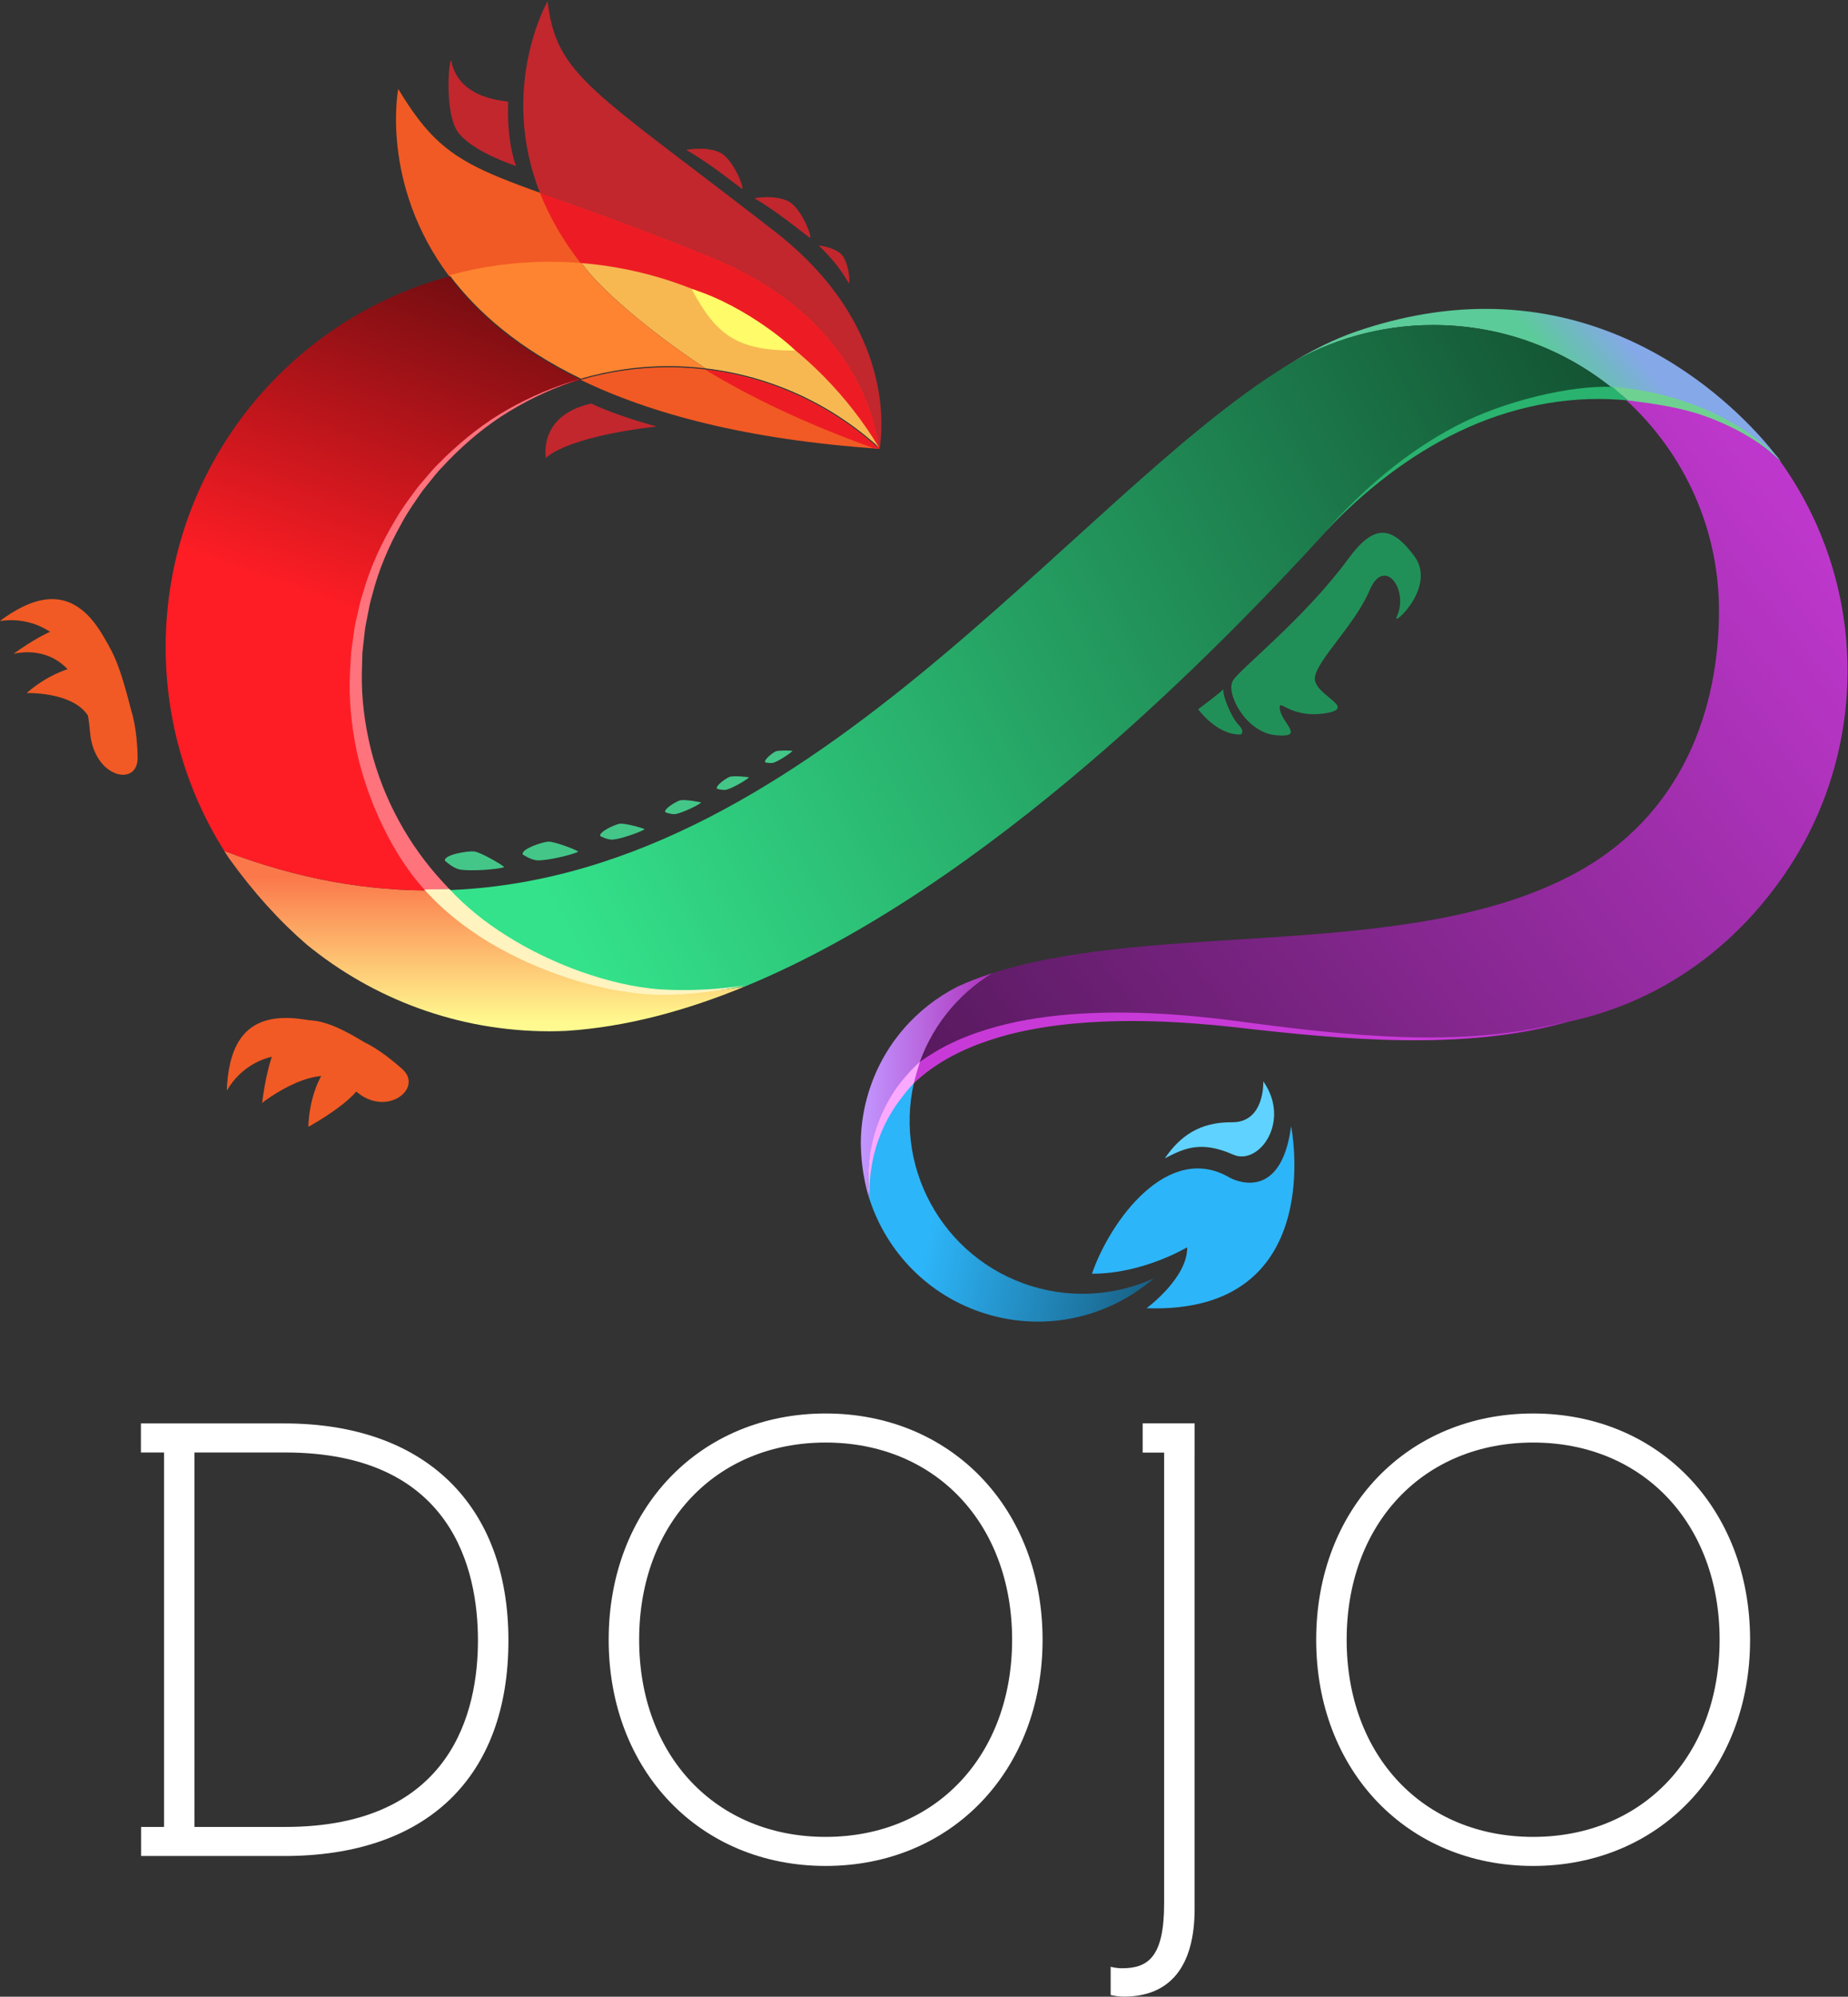 <?xml version="1.0" encoding="UTF-8" standalone="no"?>
<svg
   xmlns:dc="http://purl.org/dc/elements/1.1/"
   xmlns:cc="http://creativecommons.org/ns#"
   xmlns:rdf="http://www.w3.org/1999/02/22-rdf-syntax-ns#"
   xmlns:svg="http://www.w3.org/2000/svg"
   xmlns="http://www.w3.org/2000/svg"
   id="svg17588"
   version="1.1"
   viewBox="0 0 122.466 132.292"
   height="132.292mm"
   width="122.466mm">
  <rect x="0" y="0" width="122.466" height="132.292" fill="#333333" stroke="none"/>
  <defs
     id="defs17582">
    <clipPath
       id="clipPath316"
       clipPathUnits="userSpaceOnUse">
      <path
         id="path314"
         d="m 279.859,1316.917 c 0,-11.841 3.399,-22.883 9.259,-32.225 v 0 c 11.752,-4.518 22.916,-6.392 33.548,-6.249 v 0 c -7.958,8.784 -12.807,20.437 -12.807,33.223 v 0 c 0,22.522 15.045,41.517 35.628,47.516 v 0 c -9.833,4.767 -16.411,10.54 -20.781,16.367 v 0 c -25.837,-6.991 -44.847,-30.585 -44.847,-58.632" />
    </clipPath>
    <linearGradient
       id="linearGradient328"
       spreadMethod="pad"
       gradientTransform="matrix(-49.5,-136,-136,49.5,343.671,1419.573)"
       gradientUnits="userSpaceOnUse"
       y2="0"
       x2="1"
       y1="0"
       x1="0">
      <stop
         id="stop322"
         offset="0"
         style="stop-opacity:1;stop-color:#000000" />
      <stop
         id="stop324"
         offset="0.715"
         style="stop-opacity:1;stop-color:#ff1d25" />
      <stop
         id="stop326"
         offset="1"
         style="stop-opacity:1;stop-color:#ff1d25" />
    </linearGradient>
    <clipPath
       id="clipPath268"
       clipPathUnits="userSpaceOnUse">
      <path
         id="path266"
         d="M 0,1544 H 3116.844 V 0 H 0 Z" />
    </clipPath>
    <clipPath
       id="clipPath276"
       clipPathUnits="userSpaceOnUse">
      <path
         id="path274"
         d="m 426.358,1241.17 h 32.018 v -28.82 h -32.018 z" />
    </clipPath>
    <clipPath
       id="clipPath292"
       clipPathUnits="userSpaceOnUse">
      <path
         id="path290"
         d="m 437.884,1248.25 h 17.285 v -12.17 h -17.285 z" />
    </clipPath>
    <clipPath
       id="clipPath248"
       clipPathUnits="userSpaceOnUse">
      <path
         id="path246"
         d="m 398.555,1249.448 -0.029,-0.106 c -8.345,-7.303 -7.757,-16.846 -7.356,-19.702 v 0 c 2.726,-8.393 9.357,-15.371 18.437,-18.151 v 0 c 9.565,-2.929 19.491,-0.48 26.539,5.613 v 0 c -5.853,-2.655 -12.659,-3.275 -19.289,-1.245 v 0 c -14.254,4.364 -22.341,19.317 -18.298,33.591 v 0 c -0.001,0 -0.002,0 -0.004,0" />
    </clipPath>
    <linearGradient
       id="linearGradient258"
       spreadMethod="pad"
       gradientTransform="matrix(74.935,-18.142,-18.142,-74.935,402.237,1230.89)"
       gradientUnits="userSpaceOnUse"
       y2="0"
       x2="1"
       y1="0"
       x1="0">
      <stop
         id="stop254"
         offset="0"
         style="stop-opacity:1;stop-color:#2db5f9" />
      <stop
         id="stop256"
         offset="1"
         style="stop-opacity:1;stop-color:#000000" />
    </linearGradient>
    <clipPath
       id="clipPath182"
       clipPathUnits="userSpaceOnUse">
      <path
         id="path180"
         d="M 0,1544 H 3116.844 V 0 H 0 Z" />
    </clipPath>
    <clipPath
       id="clipPath190"
       clipPathUnits="userSpaceOnUse">
      <path
         id="path188"
         d="M 398.526,1356.85 H 545.858 V 1249.34 H 398.526 Z" />
    </clipPath>
    <clipPath
       id="clipPath194"
       clipPathUnits="userSpaceOnUse">
      <path
         id="path192"
         d="m 545.859,1313.167 c 0,12.353 -3.943,23.779 -10.621,33.115 -6.032,5.853 -15.006,9.94 -25.356,10.564 9.58,-8.284 15.65,-20.517 15.65,-34.176 0,-15.169 -5.507,-32.503 -23.34,-41.837 -25.965,-13.589 -65.811,-7.125 -91.667,-15.512 0.036,0.01 0.072,0.023 0.109,0.033 -5.52,-3.362 -9.879,-8.676 -11.92,-15.342 -0.069,-0.225 -0.126,-0.45 -0.188,-0.676 7.577,6.631 22.517,11.416 51.666,7.664 20.811,-2.679 37.348,-3.411 51.542,0.667 14.189,3.077 25.659,11.243 33.746,22.726 10e-4,10e-4 0.002,0 0.004,0 h -0.001 c 6.529,9.272 10.376,20.569 10.376,32.771" />
    </clipPath>
    <mask
       id="mask206"
       height="1"
       width="1"
       y="0"
       x="0"
       maskUnits="userSpaceOnUse">
      <g
         id="g216">
        <g
           id="g214"
           clip-path="url(#clipPath198)">
          <g
             id="g212">
            <g
               id="g210">
              <path
                 id="path208"
                 style="fill:url(#linearGradient204);stroke:none"
                 d="M -32768,32767 H 32767 V -32768 H -32768 Z" />
            </g>
          </g>
        </g>
      </g>
    </mask>
    <clipPath
       id="clipPath198"
       clipPathUnits="userSpaceOnUse">
      <path
         id="path196"
         d="M -32768,32767 H 32767 V -32768 H -32768 Z" />
    </clipPath>
    <linearGradient
       id="linearGradient204"
       spreadMethod="pad"
       gradientTransform="matrix(-10.667,-36,-36,10.667,499.776,1370.221)"
       gradientUnits="userSpaceOnUse"
       y2="0"
       x2="1"
       y1="0"
       x1="0">
      <stop
         id="stop200"
         offset="0"
         style="stop-opacity:1;stop-color:#ffffff" />
      <stop
         id="stop202"
         offset="1"
         style="stop-opacity:0;stop-color:#ffffff" />
    </linearGradient>
    <linearGradient
       id="linearGradient222"
       spreadMethod="pad"
       gradientTransform="matrix(-10.667,-36,-36,10.667,499.776,1370.221)"
       gradientUnits="userSpaceOnUse"
       y2="0"
       x2="1"
       y1="0"
       x1="0">
      <stop
         id="stop218"
         offset="0"
         style="stop-opacity:1;stop-color:#000000" />
      <stop
         id="stop220"
         offset="1"
         style="stop-opacity:1;stop-color:#000000" />
    </linearGradient>
    <clipPath
       id="clipPath162"
       clipPathUnits="userSpaceOnUse">
      <path
         id="path160"
         d="m 525.532,1322.671 c 0,-15.17 -5.508,-32.505 -23.34,-41.838 v 0 c -25.965,-13.589 -65.811,-7.125 -91.667,-15.512 v 0 c 0.036,0.01 0.072,0.022 0.109,0.032 v 0 c -5.521,-3.36 -9.878,-8.675 -11.92,-15.341 v 0 c -0.069,-0.225 -0.126,-0.45 -0.188,-0.675 v 0 c 7.577,6.63 22.517,11.414 51.666,7.663 v 0 c 20.811,-2.679 37.348,-3.412 51.542,0.666 v 0 c 14.189,3.078 25.659,11.244 33.746,22.726 v 0 c 10e-4,10e-4 0.002,0 0.004,0 v 0 l -0.001,10e-4 c 6.529,9.271 10.376,20.567 10.376,32.77 v 0 c 0,12.353 -3.944,23.778 -10.621,33.115 v 0 c -6.033,5.853 -15.006,9.94 -25.356,10.563 v 0 c 9.58,-8.283 15.65,-20.516 15.65,-34.174" />
    </clipPath>
    <linearGradient
       id="linearGradient172"
       spreadMethod="pad"
       gradientTransform="matrix(263.5,205.5,205.5,-263.5,304.851,1147.098)"
       gradientUnits="userSpaceOnUse"
       y2="0"
       x2="1"
       y1="0"
       x1="0">
      <stop
         id="stop168"
         offset="0"
         style="stop-opacity:1;stop-color:#000000" />
      <stop
         id="stop170"
         offset="1"
         style="stop-opacity:1;stop-color:#d23de2" />
    </linearGradient>
    <clipPath
       id="clipPath142"
       clipPathUnits="userSpaceOnUse">
      <path
         id="path140"
         d="m 410.523,1265.326 c -1.878,-0.609 -3.657,-1.29 -5.331,-2.052 v 0 c -6.574,-3.317 -11.845,-9.193 -14.171,-16.791 v 0 c -0.798,-2.607 -1.189,-5.241 -1.224,-7.836 v 0 c 0.031,-5.215 1.329,-8.882 1.375,-9.019 v 0 c -0.401,2.842 -1.002,12.402 7.354,19.714 v 0 c 0.062,0.225 0.119,0.451 0.188,0.675 v 0 c 2.042,6.666 6.399,11.981 11.92,15.342 v 0 c -0.038,-0.01 -0.074,-0.023 -0.111,-0.033" />
    </clipPath>
    <linearGradient
       id="linearGradient152"
       spreadMethod="pad"
       gradientTransform="matrix(20.837,0,0,-20.837,389.797,1247.493)"
       gradientUnits="userSpaceOnUse"
       y2="0"
       x2="1"
       y1="0"
       x1="0">
      <stop
         id="stop148"
         offset="0"
         style="stop-opacity:1;stop-color:#c297ff" />
      <stop
         id="stop150"
         offset="1"
         style="stop-opacity:1;stop-color:#ae31bb" />
    </linearGradient>
    <clipPath
       id="clipPath122"
       clipPathUnits="userSpaceOnUse">
      <path
         id="path120"
         d="m 457.313,1361.529 c -34.395,-21.079 -76.523,-82.302 -134.648,-83.086 v 0 h 10e-4 c 9.057,-9.997 22.141,-16.277 36.693,-16.277 v 0 c 3.084,0 9.017,0.547 12.154,1.105 v 0 c 38.25,15.763 75.01,53.46 91.679,71.729 v 0 c 15.465,16.949 32.392,22.708 46.69,21.845 v 0 c -7.92,6.849 -18.235,11.002 -29.527,11.002 v 0 c -8.418,0 -16.295,-2.308 -23.042,-6.318 m -0.077,-0.046 c 0.026,0.015 0.051,0.031 0.077,0.046 v 0 c 0.391,0.239 0.778,0.472 1.167,0.701 v 0 c -0.414,-0.243 -0.828,-0.49 -1.244,-0.747" />
    </clipPath>
    <linearGradient
       id="linearGradient132"
       spreadMethod="pad"
       gradientTransform="matrix(265,137.5,137.5,-265,341.12,1274.131)"
       gradientUnits="userSpaceOnUse"
       y2="0"
       x2="1"
       y1="0"
       x1="0">
      <stop
         id="stop128"
         offset="0"
         style="stop-opacity:1;stop-color:#34e28b" />
      <stop
         id="stop130"
         offset="1"
         style="stop-opacity:1;stop-color:#000000" />
    </linearGradient>
    <clipPath
       id="clipPath100"
       clipPathUnits="userSpaceOnUse">
      <path
         id="path98"
         d="m 468.192,1366.834 c -3.568,-1.223 -7.224,-3.063 -10.963,-5.361 v 0 c 6.764,4.038 14.676,6.374 23.126,6.374 v 0 c 11.292,0 21.607,-4.153 29.527,-11.002 v 0 c 10.394,-0.626 19.402,-4.744 25.435,-10.637 v 0 c 0,0 -16.654,24.192 -46.694,24.193 v 0 c -6.243,10e-4 -13.062,-1.044 -20.431,-3.567" />
    </clipPath>
    <linearGradient
       id="linearGradient112"
       spreadMethod="pad"
       gradientTransform="matrix(8.5,7,7,-8.5,502.071,1358.616)"
       gradientUnits="userSpaceOnUse"
       y2="0"
       x2="1"
       y1="0"
       x1="0">
      <stop
         id="stop106"
         offset="0"
         style="stop-opacity:1;stop-color:#5bcb99" />
      <stop
         id="stop108"
         offset="0"
         style="stop-opacity:1;stop-color:#5bcb99" />
      <stop
         id="stop110"
         offset="1"
         style="stop-opacity:1;stop-color:#85a8e8" />
    </linearGradient>
    <clipPath
       id="clipPath80"
       clipPathUnits="userSpaceOnUse">
      <path
         id="path78"
         d="M 0,1544 H 3116.844 V 0 H 0 Z" />
    </clipPath>
    <clipPath
       id="clipPath60"
       clipPathUnits="userSpaceOnUse">
      <path
         id="path58"
         d="m 289.817,1283.6 c 3.916,-5.469 8.05,-10.015 12.36,-13.728 v 0 c 10.471,-8.563 23.85,-13.705 38.432,-13.705 v 0 c 0.862,0 1.748,0.027 2.644,0.067 v 0 c 9.325,0.602 18.838,3.154 28.26,7.037 v 0 c -3.137,-0.558 -9.07,-1.105 -12.154,-1.105 v 0 c -14.552,0 -27.636,6.28 -36.693,16.277 v 0 c -10.632,-0.143 -21.796,1.731 -33.548,6.249 v 0 c 0.229,-0.367 0.461,-0.731 0.699,-1.092" />
    </clipPath>
    <linearGradient
       id="linearGradient70"
       spreadMethod="pad"
       gradientTransform="matrix(0,23.049,23.049,0,330.315,1257.499)"
       gradientUnits="userSpaceOnUse"
       y2="0"
       x2="1"
       y1="0"
       x1="0">
      <stop
         id="stop66"
         offset="0"
         style="stop-opacity:1;stop-color:#fffa8f" />
      <stop
         id="stop68"
         offset="1"
         style="stop-opacity:1;stop-color:#fb784b" />
    </linearGradient>
    <linearGradient
       id="linearGradient50"
       spreadMethod="pad"
       gradientTransform="matrix(-0.217,0.951,-0.951,-0.217,0.108,1543.523)"
       gradientUnits="userSpaceOnUse"
       y2="0"
       x2="1"
       y1="0"
       x1="0">
      <stop
         id="stop44"
         offset="0"
         style="stop-opacity:1;stop-color:#ff1d25" />
      <stop
         id="stop46"
         offset="0.715"
         style="stop-opacity:1;stop-color:#ff1d25" />
      <stop
         id="stop48"
         offset="1"
         style="stop-opacity:1;stop-color:#ff1d25" />
    </linearGradient>
  </defs>
  <g
     transform="translate(95.449,-137.07)"
     id="layer1">
    <g
       id="g18146">
      <g
         transform="matrix(0.419,0,0,-0.419,-66.514,195.993)"
         id="g42">
        <path
           id="path52"
           style="fill:none;stroke:url(#linearGradient50);stroke-width:1;stroke-linecap:butt;stroke-linejoin:miter;stroke-miterlimit:10;stroke-dasharray:none;stroke-opacity:1"
           d="M 0,0 V 0" />
      </g>
      <g
         transform="matrix(0.419,0,0,-0.419,-201.73,731.733)"
         id="g54">
        <g
           clip-path="url(#clipPath60)"
           id="g56">
          <g
             id="g62" />
          <g
             id="g64">
            <path
               id="path72"
               style="fill:url(#linearGradient70);stroke:none"
               d="m 289.817,1283.6 c 3.916,-5.469 8.05,-10.015 12.36,-13.728 v 0 c 10.471,-8.563 23.85,-13.705 38.432,-13.705 v 0 c 0.862,0 1.748,0.027 2.644,0.067 v 0 c 9.325,0.602 18.838,3.154 28.26,7.037 v 0 c -3.137,-0.558 -9.07,-1.105 -12.154,-1.105 v 0 c -14.552,0 -27.636,6.28 -36.693,16.277 v 0 c -10.632,-0.143 -21.796,1.731 -33.548,6.249 v 0 c 0.229,-0.367 0.461,-0.731 0.699,-1.092" />
          </g>
        </g>
      </g>
      <g
         transform="matrix(0.419,0,0,-0.419,-201.73,731.733)"
         id="g74">
        <g
           clip-path="url(#clipPath80)"
           id="g76" />
        <g
           transform="translate(340.609,1377.667)"
           id="g82">
          <path
             id="path84"
             style="fill:#f15a24;fill-opacity:1;fill-rule:nonzero;stroke:none"
             d="M 0,0 C 22.053,0 41.359,-11.752 52.004,-29.334 43.217,-21.36 31.551,-16.5 18.75,-16.5 c -4.817,0 -9.469,-0.701 -13.871,-1.984 11.084,-5.373 26.298,-9.466 47.186,-10.896 0,0 -1.034,19.891 -26.474,30.276 -35.529,14.502 -40.56,11.615 -49.56,26.615 0,0 -2.928,-14.972 8.066,-29.628 C -10.833,-0.745 -5.505,0 0,0" />
        </g>
        <g
           transform="translate(366.2,1378.562)"
           id="g86">
          <path
             id="path88"
             style="fill:#ed1c24;fill-opacity:1;fill-rule:nonzero;stroke:none"
             d="m 0,0 c -12.166,4.966 -20.754,7.893 -27.152,10.197 1.432,-3.652 3.55,-7.456 6.579,-11.305 19.941,-1.632 37.158,-12.888 46.986,-29.122 -7.442,6.754 -16.953,11.26 -27.466,12.486 7.125,-4.359 15.912,-8.572 26.742,-12.47 0.265,-0.019 0.519,-0.043 0.786,-0.062 0,0 -1.035,19.891 -26.475,30.276" />
        </g>
        <g
           transform="translate(392.637,1348.289)"
           id="g90">
          <path
             id="path92"
             style="fill:#c1272d;fill-opacity:1;fill-rule:nonzero;stroke:none"
             d="m 0,0 c 0.004,-0.004 0.006,-0.009 0.01,-0.013 0.026,-0.003 0.053,-0.005 0.079,-0.008 0.015,0.001 0.03,0.004 0.045,0.004 0.39,2.165 2.773,19.345 -16.581,34.375 -28.903,22.447 -34.55,24.53 -35.923,36.405 0,0 -7.788,-13.542 -1.22,-30.293 6.399,-2.304 14.986,-5.231 27.153,-10.197 C -0.997,19.888 0.037,-0.003 0.037,-0.003 0.024,-0.002 0.013,-0.001 0,0" />
        </g>
      </g>
      <g
         transform="matrix(0.419,0,0,-0.419,-201.73,731.733)"
         id="g94">
        <g
           clip-path="url(#clipPath100)"
           id="g96">
          <g
             id="g102" />
          <g
             id="g104">
            <path
               id="path114"
               style="fill:url(#linearGradient112);stroke:none"
               d="m 468.192,1366.834 c -3.568,-1.223 -7.224,-3.063 -10.963,-5.361 v 0 c 6.764,4.038 14.676,6.374 23.126,6.374 v 0 c 11.292,0 21.607,-4.153 29.527,-11.002 v 0 c 10.394,-0.626 19.402,-4.744 25.435,-10.637 v 0 c 0,0 -16.654,24.192 -46.694,24.193 v 0 c -6.243,10e-4 -13.062,-1.044 -20.431,-3.567" />
          </g>
        </g>
      </g>
      <g
         transform="matrix(0.419,0,0,-0.419,-201.73,731.733)"
         id="g116">
        <g
           clip-path="url(#clipPath122)"
           id="g118">
          <g
             id="g124" />
          <g
             id="g126">
            <path
               id="path134"
               style="fill:url(#linearGradient132);stroke:none"
               d="m 457.313,1361.529 c -34.395,-21.079 -76.523,-82.302 -134.648,-83.086 v 0 h 10e-4 c 9.057,-9.997 22.141,-16.277 36.693,-16.277 v 0 c 3.084,0 9.017,0.547 12.154,1.105 v 0 c 38.25,15.763 75.01,53.46 91.679,71.729 v 0 c 15.465,16.949 32.392,22.708 46.69,21.845 v 0 c -7.92,6.849 -18.235,11.002 -29.527,11.002 v 0 c -8.418,0 -16.295,-2.308 -23.042,-6.318 m -0.077,-0.046 c 0.026,0.015 0.051,0.031 0.077,0.046 v 0 c 0.391,0.239 0.778,0.472 1.167,0.701 v 0 c -0.414,-0.243 -0.828,-0.49 -1.244,-0.747" />
          </g>
        </g>
      </g>
      <g
         transform="matrix(0.419,0,0,-0.419,-201.73,731.733)"
         id="g136">
        <g
           clip-path="url(#clipPath142)"
           id="g138">
          <g
             id="g144" />
          <g
             id="g146">
            <path
               id="path154"
               style="fill:url(#linearGradient152);stroke:none"
               d="m 410.523,1265.326 c -1.878,-0.609 -3.657,-1.29 -5.331,-2.052 v 0 c -6.574,-3.317 -11.845,-9.193 -14.171,-16.791 v 0 c -0.798,-2.607 -1.189,-5.241 -1.224,-7.836 v 0 c 0.031,-5.215 1.329,-8.882 1.375,-9.019 v 0 c -0.401,2.842 -1.002,12.402 7.354,19.714 v 0 c 0.062,0.225 0.119,0.451 0.188,0.675 v 0 c 2.042,6.666 6.399,11.981 11.92,15.342 v 0 c -0.038,-0.01 -0.074,-0.023 -0.111,-0.033" />
          </g>
        </g>
      </g>
      <g
         transform="matrix(0.419,0,0,-0.419,-201.73,731.733)"
         id="g156">
        <g
           clip-path="url(#clipPath162)"
           id="g158">
          <g
             id="g164" />
          <g
             id="g166">
            <path
               id="path174"
               style="fill:url(#linearGradient172);stroke:none"
               d="m 525.532,1322.671 c 0,-15.17 -5.508,-32.505 -23.34,-41.838 v 0 c -25.965,-13.589 -65.811,-7.125 -91.667,-15.512 v 0 c 0.036,0.01 0.072,0.022 0.109,0.032 v 0 c -5.521,-3.36 -9.878,-8.675 -11.92,-15.341 v 0 c -0.069,-0.225 -0.126,-0.45 -0.188,-0.675 v 0 c 7.577,6.63 22.517,11.414 51.666,7.663 v 0 c 20.811,-2.679 37.348,-3.412 51.542,0.666 v 0 c 14.189,3.078 25.659,11.244 33.746,22.726 v 0 c 10e-4,10e-4 0.002,0 0.004,0 v 0 l -0.001,10e-4 c 6.529,9.271 10.376,20.567 10.376,32.77 v 0 c 0,12.353 -3.944,23.778 -10.621,33.115 v 0 c -6.033,5.853 -15.006,9.94 -25.356,10.563 v 0 c 9.58,-8.283 15.65,-20.516 15.65,-34.174" />
          </g>
        </g>
      </g>
      <g
         transform="matrix(0.419,0,0,-0.419,-201.73,731.733)"
         id="g176">
        <g
           clip-path="url(#clipPath182)"
           id="g178">
          <g
             id="g184" />
          <g
             id="g186" />
          <g
             id="g240">
            <g
               style="opacity:0.49"
               id="g238"
               clip-path="url(#clipPath190)">
              <g
                 id="g236">
                <g
                   id="g234"
                   clip-path="url(#clipPath194)">
                  <g
                     id="g232">
                    <g
                       id="g224" />
                    <g
                       id="g230"
                       mask="url(#mask206)">
                      <g
                         id="g228">
                        <path
                           id="path226"
                           style="fill:url(#linearGradient222);stroke:none"
                           d="m 545.859,1313.167 c 0,12.353 -3.943,23.779 -10.621,33.115 -6.032,5.853 -15.006,9.94 -25.356,10.564 9.58,-8.284 15.65,-20.517 15.65,-34.176 0,-15.169 -5.507,-32.503 -23.34,-41.837 -25.965,-13.589 -65.811,-7.125 -91.667,-15.512 0.036,0.01 0.072,0.023 0.109,0.033 -5.52,-3.362 -9.879,-8.676 -11.92,-15.342 -0.069,-0.225 -0.126,-0.45 -0.188,-0.676 7.577,6.631 22.517,11.416 51.666,7.664 20.811,-2.679 37.348,-3.411 51.542,0.667 14.189,3.077 25.659,11.243 33.746,22.726 10e-4,10e-4 0.002,0 0.004,0 h -0.001 c 6.529,9.272 10.376,20.569 10.376,32.771" />
                      </g>
                    </g>
                  </g>
                </g>
              </g>
            </g>
          </g>
        </g>
      </g>
      <g
         transform="matrix(0.419,0,0,-0.419,-201.73,731.733)"
         id="g242">
        <g
           clip-path="url(#clipPath248)"
           id="g244">
          <g
             id="g250" />
          <g
             id="g252">
            <path
               id="path260"
               style="fill:url(#linearGradient258);stroke:none"
               d="m 398.555,1249.448 -0.029,-0.106 c -8.345,-7.303 -7.757,-16.846 -7.356,-19.702 v 0 c 2.726,-8.393 9.357,-15.371 18.437,-18.151 v 0 c 9.565,-2.929 19.491,-0.48 26.539,5.613 v 0 c -5.853,-2.655 -12.659,-3.275 -19.289,-1.245 v 0 c -14.254,4.364 -22.341,19.317 -18.298,33.591 v 0 c -0.001,0 -0.002,0 -0.004,0" />
          </g>
        </g>
      </g>
      <g
         transform="matrix(0.419,0,0,-0.419,-201.73,731.733)"
         id="g262">
        <g
           clip-path="url(#clipPath268)"
           id="g264">
          <g
             id="g270" />
          <g
             id="g272" />
          <g
             id="g284">
            <g
               id="g282"
               clip-path="url(#clipPath276)">
              <g
                 id="g280"
                 transform="translate(426.359,1217.833)">
                <path
                   id="path278"
                   style="fill:#2db5f9;fill-opacity:1;fill-rule:nonzero;stroke:none"
                   d="m 0,0 c 2.838,8.258 12,21 21.833,15.167 0,0 8,-4.5 9.667,8.166 0,0 6,-29.791 -22.875,-28.791 0,0 6.5,4.75 6.438,9.625 C 15.062,4.229 8.188,-0.021 0,0" />
              </g>
            </g>
          </g>
          <g
             id="g286" />
          <g
             id="g288" />
          <g
             id="g300">
            <g
               id="g298"
               clip-path="url(#clipPath292)">
              <g
                 id="g296"
                 transform="translate(437.883,1236.08)">
                <path
                   id="path294"
                   style="fill:#5fd2ff;fill-opacity:1;fill-rule:nonzero;stroke:none"
                   d="m 0,0 c 2.858,1.455 5.559,2.92 10.809,0.587 4.073,-1.811 9.203,5.264 4.766,11.583 0,0 0.286,-6.524 -4.971,-6.469 C 5.448,5.755 2.357,3.436 0,0" />
              </g>
            </g>
          </g>
        </g>
        <g
           transform="translate(466.888,1330.866)"
           id="g302">
          <path
             id="path304"
             style="fill:#219058;fill-opacity:1;fill-rule:nonzero;stroke:none"
             d="m 0,0 c -6.909,-9.422 -17.049,-17.312 -18.235,-19.248 -1.188,-1.936 2.005,-8.176 6.749,-8.627 4.744,-0.449 1.092,1.815 0.694,4.006 -0.398,2.191 1.413,-1.404 7.054,-0.559 5.64,0.845 -2.042,2.936 -1.521,5.792 0.522,2.856 6.344,8.258 8.657,13.703 2.315,5.446 6.29,0.015 4.259,-4.25 -0.803,-1.685 6.438,4.736 2.785,9.64 C 6.789,5.36 4.029,5.494 0,0" />
        </g>
        <g
           transform="translate(447.168,1310.261)"
           id="g306">
          <path
             id="path308"
             style="fill:#219058;fill-opacity:1;fill-rule:nonzero;stroke:none"
             d="m 0,0 c -1.018,-0.97 -4.016,-3.166 -4.016,-3.166 0,0 2.933,-4.084 6.711,-4 0,0 0.813,0.386 -0.355,1.583 C 1.172,-4.387 -0.268,-0.719 0,0" />
        </g>
      </g>
      <g
         transform="matrix(0.419,0,0,-0.419,-201.73,731.733)"
         id="g310">
        <g
           clip-path="url(#clipPath316)"
           id="g312">
          <g
             id="g318" />
          <g
             id="g320">
            <path
               id="path330"
               style="fill:url(#linearGradient328);stroke:none"
               d="m 279.859,1316.917 c 0,-11.841 3.399,-22.883 9.259,-32.225 v 0 c 11.752,-4.518 22.916,-6.392 33.548,-6.249 v 0 c -7.958,8.784 -12.807,20.437 -12.807,33.223 v 0 c 0,22.522 15.045,41.517 35.628,47.516 v 0 c -9.833,4.767 -16.411,10.54 -20.781,16.367 v 0 c -25.837,-6.991 -44.847,-30.585 -44.847,-58.632" />
          </g>
        </g>
      </g>
      <g
         id="g340"
         transform="matrix(0.419,0,0,-0.419,-66.514,195.993)">
        <path
           d="M 0,0 V 0"
           style="fill:none;stroke:#ffffff;stroke-width:2.5;stroke-linecap:butt;stroke-linejoin:miter;stroke-miterlimit:10;stroke-dasharray:none;stroke-opacity:1"
           id="path342" />
      </g>
      <g
         id="g344"
         transform="matrix(0.419,0,0,-0.419,-56.902,154.501)">
        <path
           d="M 0,0 C 2.7,-3.892 10.447,-10.612 19.566,-16.641 30.069,-17.87 39.571,-22.375 47.008,-29.124 37.176,-12.883 19.951,-1.625 0,0"
           style="fill:#f7b852;fill-opacity:1;fill-rule:nonzero;stroke:none"
           id="path346" />
      </g>
      <g
         id="g348"
         transform="matrix(0.419,0,0,-0.419,-56.902,154.501)">
        <path
           d="m 0,0 c -1.648,0.134 -3.313,0.211 -4.996,0.211 -5.505,0 -10.833,-0.745 -15.903,-2.117 4.37,-5.827 10.948,-11.6 20.782,-16.367 4.402,1.283 9.054,1.984 13.871,1.984 1.968,0 3.904,-0.128 5.812,-0.352 C 10.447,-10.612 2.7,-3.892 0,0"
           style="fill:#ff8431;fill-opacity:1;fill-rule:nonzero;stroke:none"
           id="path350" />
      </g>
      <g
         id="g352"
         transform="matrix(0.419,0,0,-0.419,-42.774,160.297)">
        <path
           d="M 0,0 C 0.319,0 -7.417,7 -16.333,9.75 -12.393,2.298 -9.017,0 0,0"
           style="fill:#fffb69;fill-opacity:1;fill-rule:nonzero;stroke:none"
           id="path354" />
      </g>
      <g
         id="g356"
         transform="matrix(0.419,0,0,-0.419,-49.972,147.001)">
        <path
           d="m 0,0 c 3.875,-2.25 7.344,-5.073 8.75,-6.125 0.7,-0.524 -1.25,4.75 -3.5,5.75 C 3,0.625 0,0 0,0"
           style="fill:#c1272d;fill-opacity:1;fill-rule:nonzero;stroke:none"
           id="path358" />
      </g>
      <g
         id="g360"
         transform="matrix(0.419,0,0,-0.419,-45.451,150.204)">
        <path
           d="M 0,0 C 3.853,-2.288 7.773,-5.554 8.689,-6.211 9.4,-6.721 7.486,-1.449 5.246,-0.427 3.007,0.596 0,0 0,0"
           style="fill:#c1272d;fill-opacity:1;fill-rule:nonzero;stroke:none"
           id="path362" />
      </g>
      <g
         id="g364"
         transform="matrix(0.419,0,0,-0.419,-41.191,153.337)">
        <path
           d="M 0,0 C 3.17,-3.046 4.139,-5.046 4.703,-5.868 5.052,-6.376 4.797,-2.411 3.474,-1.291 2.15,-0.17 0,0 0,0"
           style="fill:#c1272d;fill-opacity:1;fill-rule:nonzero;stroke:none"
           id="path366" />
      </g>
      <g
         id="g368"
         transform="matrix(0.419,0,0,-0.419,-60.811,193.682)">
        <path
           d="M 0,0 C -0.273,0.873 3.137,1.974 4.045,2.025 4.953,2.077 8.34,0.802 8.813,0.439 7.771,-0.083 3.854,-1 2.271,-0.937 1.187,-0.822 0,0 0,0"
           style="fill:#44c688;fill-opacity:1;fill-rule:nonzero;stroke:none"
           id="path370" />
      </g>
      <g
         id="g372"
         transform="matrix(0.419,0,0,-0.419,-55.666,192.467)">
        <path
           d="M 0,0 C -0.291,0.676 2.344,1.841 3.066,1.958 3.789,2.075 6.604,1.338 7.013,1.087 6.224,0.582 3.167,-0.478 1.895,-0.561 1.018,-0.558 0,0 0,0"
           style="fill:#44c688;fill-opacity:1;fill-rule:nonzero;stroke:none"
           id="path374" />
      </g>
      <g
         id="g376"
         transform="matrix(0.419,0,0,-0.419,-51.358,190.885)">
        <path
           d="M 0,0 C -0.3,0.53 1.764,1.722 2.348,1.882 2.931,2.043 5.312,1.687 5.67,1.517 5.065,1.031 2.646,-0.112 1.607,-0.292 0.886,-0.369 0,0 0,0"
           style="fill:#44c688;fill-opacity:1;fill-rule:nonzero;stroke:none"
           id="path378" />
      </g>
      <g
         id="g380"
         transform="matrix(0.419,0,0,-0.419,-47.935,189.329)">
        <path
           d="M 0,0 C -0.311,0.462 1.487,1.696 2.008,1.884 2.529,2.072 4.726,1.917 5.065,1.787 4.548,1.301 2.423,0.086 1.488,-0.152 0.835,-0.273 0,0 0,0"
           style="fill:#44c688;fill-opacity:1;fill-rule:nonzero;stroke:none"
           id="path382" />
      </g>
      <g
         id="g384"
         transform="matrix(0.419,0,0,-0.419,-44.737,187.581)">
        <path
           d="M 0,0 C -0.293,0.386 1.209,1.547 1.652,1.736 2.096,1.925 4.012,1.897 4.313,1.802 3.888,1.354 2.101,0.194 1.3,-0.059 0.739,-0.196 0,0 0,0"
           style="fill:#44c688;fill-opacity:1;fill-rule:nonzero;stroke:none"
           id="path386" />
      </g>
      <g
         id="g388"
         transform="matrix(0.419,0,0,-0.419,-65.967,194.094)">
        <path
           d="M 0,0 C -0.142,0.97 3.652,1.557 4.622,1.458 5.592,1.358 8.958,-0.564 9.397,-1.028 8.206,-1.405 3.907,-1.711 2.243,-1.376 1.116,-1.07 0,0 0,0"
           style="fill:#44c688;fill-opacity:1;fill-rule:nonzero;stroke:none"
           id="path390" />
      </g>
      <g
         id="g392"
         transform="matrix(0.419,0,0,-0.419,-64.993,145.97)">
        <path
           d="m 0,0 c 2.656,-3.031 8.938,-5 8.938,-5 0,0 -1.501,3.49 -1.251,10.125 C 7.696,5.364 0,5.25 -1.312,11.563 -1.575,12.824 -2.656,3.031 0,0"
           style="fill:#c1272d;fill-opacity:1;fill-rule:nonzero;stroke:none"
           id="path394" />
      </g>
      <g
         id="g396"
         transform="matrix(0.419,0,0,-0.419,-75.944,206.978)">
        <path
           d="M 0,0 C 0.328,2.206 1.321,4.064 3.001,5.195 3.081,5.249 3.168,5.288 3.25,5.337 2.633,5.497 1.991,5.57 1.339,5.667 -7.821,7.035 -10.145,1.579 -10.628,-4.546 c -0.028,-0.353 -0.035,-0.703 -0.03,-1.05 2.066,3.64 6.099,5.962 10.547,5.61 C -0.073,0.011 -0.037,0.003 0,0"
           style="fill:#f15a24;fill-opacity:1;fill-rule:nonzero;stroke:none"
           id="path398" />
      </g>
      <g
         id="g400"
         transform="matrix(0.419,0,0,-0.419,-71.271,206.141)">
        <path
           d="m 0,0 c -9.102,5.528 -14.221,5.929 -16.249,-9.552 0,0 9.586,7.578 14.107,2.567 C 2.775,-12.432 9.472,-7.41 5.954,-4.236 2.437,-1.062 0,0 0,0"
           style="fill:#f15a24;fill-opacity:1;fill-rule:nonzero;stroke:none"
           id="path402" />
      </g>
      <g
         id="g404"
         transform="matrix(0.419,0,0,-0.419,-72.852,206.894)">
        <path
           d="m 0,0 c -5.166,-3.441 -5.158,-11.532 -5.158,-11.532 0,0 9.424,5.1 8.688,8.276 C 2.794,-0.081 0,0 0,0"
           style="fill:#f15a24;fill-opacity:1;fill-rule:nonzero;stroke:none"
           id="path406" />
      </g>
      <g
         id="g408"
         transform="matrix(0.419,0,0,-0.419,-90.826,180.236)">
        <path
           d="M 0,0 C 1.926,1.124 3.997,1.511 5.931,0.908 6.022,0.879 6.106,0.835 6.197,0.802 5.935,1.384 5.592,1.93 5.259,2.5 0.597,10.503 -5.113,8.903 -10.195,5.449 -10.488,5.25 -10.766,5.037 -11.033,4.816 -6.9,5.48 -2.566,3.786 -0.059,0.096 -0.038,0.064 -0.021,0.032 0,0"
           style="fill:#f15a24;fill-opacity:1;fill-rule:nonzero;stroke:none"
           id="path410" />
      </g>
      <g
         id="g412"
         transform="matrix(0.419,0,0,-0.419,-86.732,184.223)">
        <path
           d="m 0,0 c -3.311,13.138 -5.979,18.211 -18.686,9.138 0,0 10.875,3.125 12.118,-12.336 0.588,-7.314 7.608,-8.783 7.531,-4.046 C 0.886,-2.507 0,0 0,0"
           style="fill:#f15a24;fill-opacity:1;fill-rule:nonzero;stroke:none"
           id="path414" />
      </g>
      <g
         id="g416"
         transform="matrix(0.419,0,0,-0.419,-88.675,181.275)">
        <path
           d="m 0,0 c -6.04,1.432 -11.952,-4.092 -11.952,-4.092 0,0 9.277,0.32 10.402,-5.305 C -0.911,-12.593 0,0 0,0"
           style="fill:#f15a24;fill-opacity:1;fill-rule:nonzero;stroke:none"
           id="path418" />
      </g>
      <g
         id="g420"
         transform="matrix(0.419,0,0,-0.419,-7.626,172.292)">
        <path
           d="m 0,0 c 5.896,6.627 12.749,12.551 20.709,16.715 7.543,3.974 18.27,6.472 24.742,6.16 10e-4,0 2.479,-2.132 2.479,-2.132 l -1.299,0.105 C 37.949,21.506 29.095,19.631 21.156,15.82 13.18,12.024 6.141,6.405 0,0"
           style="fill:#29b36e;fill-opacity:1;fill-rule:nonzero;stroke:none"
           id="path422" />
      </g>
      <g
         id="g424"
         transform="matrix(0.419,0,0,-0.419,11.804,162.738)">
        <path
           d="m 0,0 c 4.828,-0.469 9.567,-1.662 13.974,-3.583 4.396,-1.922 8.486,-4.581 11.785,-8.009 -3.531,3.187 -7.738,5.507 -12.154,7.079 -3.894,1.382 -8.179,1.962 -12.051,2.456 -0.006,0 -2.465,2.129 -2.465,2.129 z"
           style="fill:#6fd191;fill-opacity:1;fill-rule:nonzero;stroke:none"
           id="path426" />
      </g>
      <g
         id="g428"
         transform="matrix(0.419,0,0,-0.419,-34.484,207.419)">
        <path
           d="m 0,0 c 1.251,0.889 2.719,1.798 4.154,2.546 1.018,0.5 2.037,0.995 3.095,1.389 1.038,0.449 2.116,0.772 3.183,1.128 4.294,1.345 8.731,2.05 13.164,2.421 C 32.479,8.179 41.363,7.583 50.128,6.438 58.867,5.264 67.618,4.194 76.427,3.913 85.214,3.634 94.105,4.159 102.633,6.491 94.151,3.997 85.236,3.298 76.415,3.411 67.576,3.526 58.768,4.434 50.006,5.443 41.271,6.417 32.444,6.837 23.734,5.989 19.391,5.543 15.072,4.769 10.967,3.396 9.948,3.033 8.917,2.706 7.937,2.257 6.933,1.863 5.978,1.374 5.023,0.884 3.145,-0.141 1.356,-1.319 -0.229,-2.72 l -0.709,-0.625 c 0,0 0.377,1.885 0.938,3.345"
           style="fill:#c83ad7;fill-opacity:1;fill-rule:nonzero;stroke:none"
           id="path430" />
      </g>
      <g
         id="g432"
         transform="matrix(0.419,0,0,-0.419,-56.263,163.806)">
        <path
           d="m 0,0 c -8.5,-1.875 -7.187,-8.625 -7.187,-8.625 0,0 2.687,3.25 17.5,5 0,0 -6.365,1.688 -10.313,3.625"
           style="fill:#c1272d;fill-opacity:1;fill-rule:nonzero;stroke:none"
           id="path434" />
      </g>
      <g
         id="g436"
         transform="matrix(0.419,0,0,-0.419,-37.807,216.449)">
        <path
           d="m 0,0 c -0.316,1.862 -0.287,3.775 -0.113,5.667 0.19,1.893 0.594,3.775 1.218,5.595 0.623,1.82 1.466,3.572 2.5,5.222 1.045,1.645 2.33,3.13 3.72,4.516 l 0.61,0.563 c 0,0 -0.839,-2.693 -0.942,-3.361 C 6.311,17.543 5.479,16.464 4.834,15.623 3.734,14.17 2.787,12.587 2.037,10.899 1.286,9.213 0.731,7.427 0.382,5.594 0.048,3.762 -0.15,1.88 0,0"
           style="fill:#fba9ff;fill-opacity:1;fill-rule:nonzero;stroke:none"
           id="path438" />
      </g>
      <g
         id="g440"
         transform="matrix(0.419,0,0,-0.419,-67.342,195.994)">
        <path
           d="m 0,0 c -4.832,5.309 -8.898,13.762 -10.626,21.669 -0.883,4.172 -1.316,8.444 -1.098,12.69 l 0.185,3.18 0.443,3.152 c 0.108,1.057 0.409,2.08 0.625,3.117 0.227,1.035 0.453,2.07 0.804,3.072 1.154,4.077 2.949,7.95 5.124,11.557 1.042,1.836 2.331,3.512 3.579,5.203 l 2.047,2.404 c 0.677,0.804 1.467,1.507 2.194,2.264 3.022,2.91 6.338,5.534 9.99,7.593 3.643,2.065 7.519,3.686 11.53,4.84 C 20.821,79.468 17.011,77.735 13.459,75.579 9.898,73.428 6.698,70.733 3.81,67.779 3.115,67.012 2.36,66.3 1.718,65.489 l -1.939,-2.42 C -1.396,61.37 -2.608,59.695 -3.572,57.868 -5.592,54.28 -7.225,50.46 -8.224,46.473 c -0.311,-0.98 -0.5,-1.991 -0.688,-2.999 -0.179,-1.01 -0.442,-2.005 -0.515,-3.031 L -9.764,37.388 -9.849,34.317 C -9.939,30.224 -9.396,26.138 -8.435,22.182 -6.455,14.271 -2.438,6.924 3.088,1.009 L 3.974,0.061 C 3.974,0.061 0.738,-0.053 0,0"
           style="fill:#ff737d;fill-opacity:1;fill-rule:nonzero;stroke:none"
           id="path442" />
      </g>
      <g
         id="g444"
         transform="matrix(0.419,0,0,-0.419,-46.045,202.351)">
        <path
           d="m 0,0 c -4.344,-0.963 -8.795,-1.482 -13.281,-1.508 -4.51,0.055 -8.965,0.925 -13.282,2.188 -4.316,1.29 -8.505,3.031 -12.47,5.237 -3.955,2.214 -7.646,4.899 -10.864,8.249 l -0.926,0.99 c 0,0 3.184,0.046 3.972,0.077 2.613,-2.819 5.67,-5.259 8.982,-7.353 3.688,-2.319 7.66,-4.231 11.791,-5.712 4.134,-1.455 8.441,-2.539 12.827,-2.827 C -8.85,-0.894 -4.394,-0.687 0,0"
           style="fill:#fff4c0;fill-opacity:1;fill-rule:nonzero;stroke:none"
           id="path446" />
      </g>
      <g
         id="g448"
         transform="matrix(0.419,0,0,-0.419,-19.725,233.312)">
        <path
           d="m 0,0 h 3.396 v -71.259 c 0,-8.564 -2.559,-10.284 -6.689,-10.284 -0.575,0 -1.174,0.088 -1.768,0.235 v -4.467 c 0.673,-0.15 1.376,-0.25 2.105,-0.25 7.309,0 11.172,4.795 11.172,13.868 V 0 H 8.217 V 4.621 H 0 Z"
           style="fill:#ffffff;fill-opacity:1;fill-rule:nonzero;stroke:none"
           id="path450" />
      </g>
      <g
         id="g452"
         transform="matrix(0.419,0,0,-0.419,-76.557,258.115)">
        <path
           d="m 0,0 h -13.789 v 0.001 h -0.539 V 59.212 H 0 c 26.542,0 30.505,-18.619 30.505,-29.718 C 30.505,18.479 26.542,0 0,0 M -0.112,63.807 H -13.81 v 10e-4 h -8.991 v -4.595 h 3.654 V 0.001 h -3.63 v -4.596 h 8.988 13.677 c 22.52,0 35.436,12.425 35.436,34.089 0,21.485 -13.247,34.313 -35.436,34.313"
           style="fill:#ffffff;fill-opacity:1;fill-rule:nonzero;stroke:none"
           id="path454" />
      </g>
      <g
         id="g456"
         transform="matrix(0.419,0,0,-0.419,-40.735,258.774)">
        <path
           d="m 0,0 c -17.365,0 -29.493,12.821 -29.493,31.179 0,18.357 12.128,31.177 29.493,31.177 17.365,0 29.494,-12.82 29.494,-31.177 C 29.494,12.821 17.365,0 0,0 m 0,66.951 c -19.882,0 -34.313,-15.044 -34.313,-35.772 0,-20.729 14.431,-35.774 34.313,-35.774 19.883,0 34.313,15.045 34.313,35.774 0,20.728 -14.43,35.772 -34.313,35.772"
           style="fill:#ffffff;fill-opacity:1;fill-rule:nonzero;stroke:none"
           id="path458" />
      </g>
      <g
         id="g460"
         transform="matrix(0.419,0,0,-0.419,6.151,258.774)">
        <path
           d="m 0,0 c -17.365,0 -29.493,12.821 -29.493,31.179 0,18.357 12.128,31.177 29.493,31.177 17.365,0 29.494,-12.82 29.494,-31.177 C 29.494,12.821 17.365,0 0,0 m 0,66.951 c -19.882,0 -34.313,-15.044 -34.313,-35.772 0,-20.729 14.431,-35.774 34.313,-35.774 19.883,0 34.313,15.045 34.313,35.774 0,20.728 -14.43,35.772 -34.313,35.772"
           style="fill:#ffffff;fill-opacity:1;fill-rule:nonzero;stroke:none"
           id="path462" />
      </g>
    </g>
  </g>
</svg>
